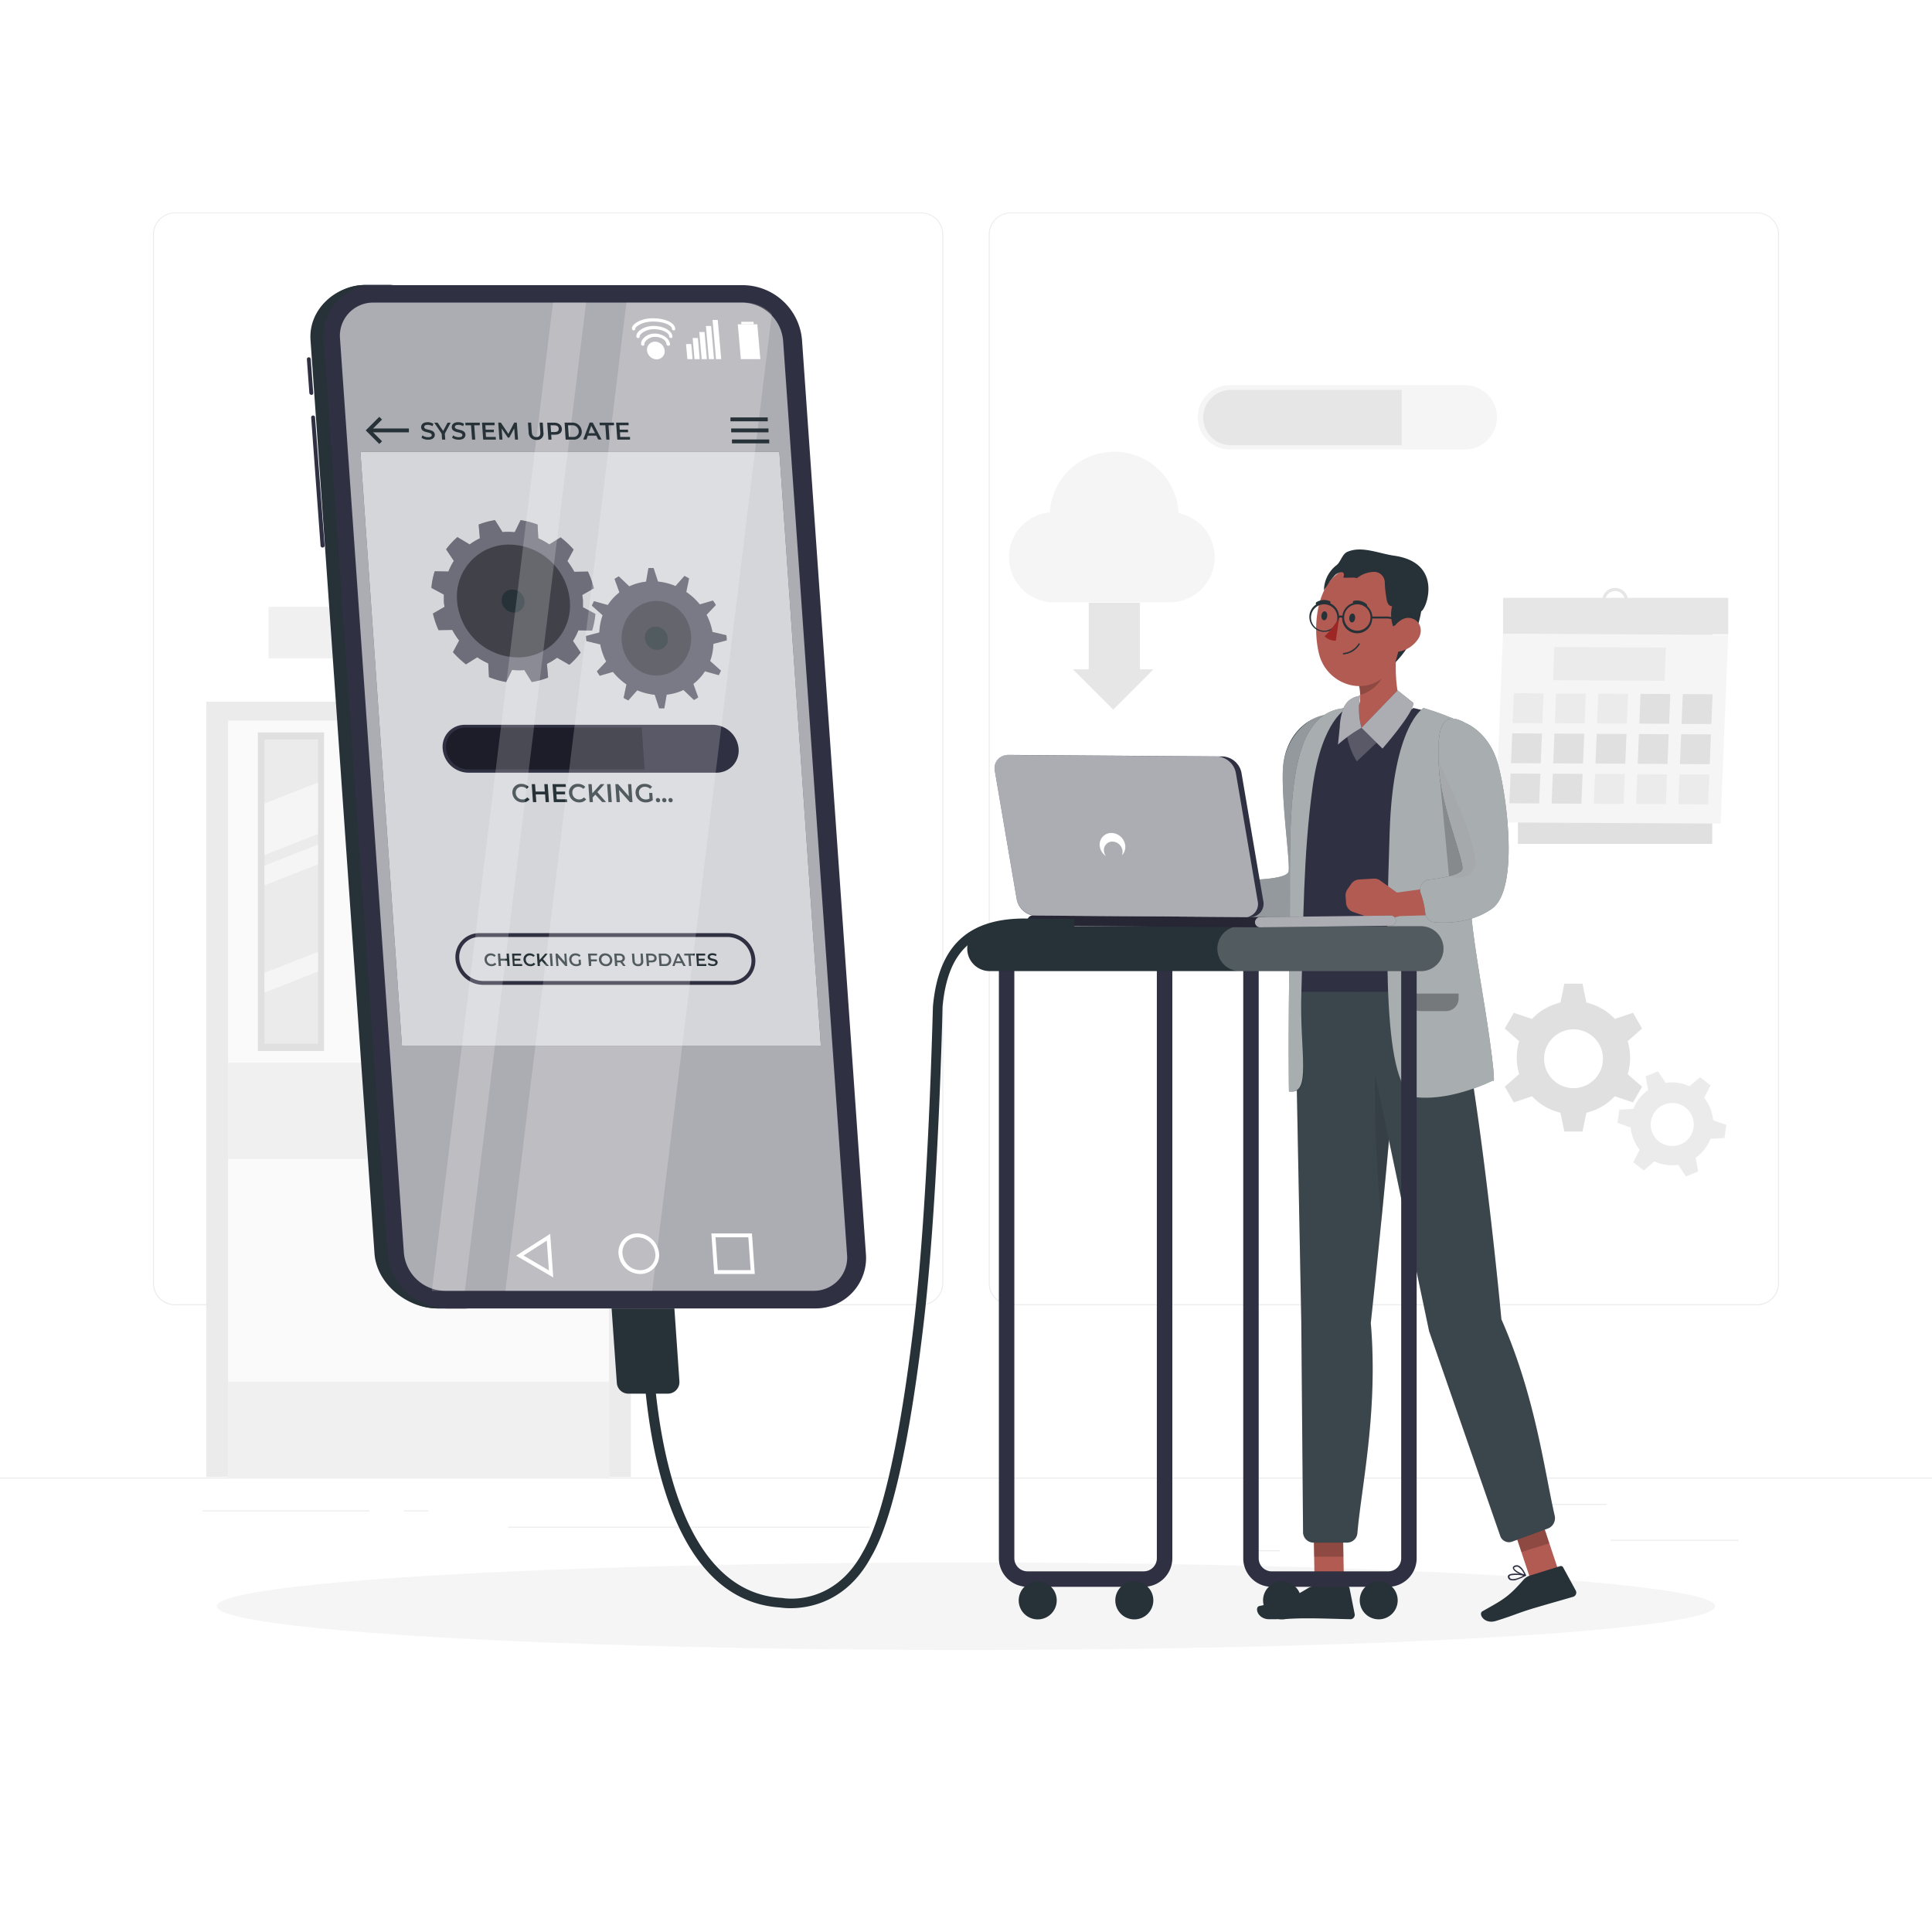 <svg class="animated" id="freepik_stories-operating-system-upgrade" xmlns="http://www.w3.org/2000/svg" viewBox="0 0 500 500" version="1.1" xmlns:xlink="http://www.w3.org/1999/xlink" xmlns:svgjs="http://svgjs.com/svgjs"><style>svg#freepik_stories-operating-system-upgrade:not(.animated) .animable {opacity: 0;}svg#freepik_stories-operating-system-upgrade.animated #freepik--background-complete--inject-160 {animation: 1.5s Infinite  linear floating;animation-delay: 0s;}svg#freepik_stories-operating-system-upgrade.animated #freepik--device-1--inject-160 {animation: 1.5s Infinite  linear heartbeat;animation-delay: 0s;}            @keyframes floating {                0% {                    opacity: 1;                    transform: translateY(0px);                }                50% {                    transform: translateY(-10px);                }                100% {                    opacity: 1;                    transform: translateY(0px);                }            }                    @keyframes heartbeat {                0% {                    transform: scale(1);                }                10% {                    transform: scale(1.1);                }                30% {                    transform: scale(1);                }                40% {                    transform: scale(1);                }                50% {                    transform: scale(1.1);                }                60% {                    transform: scale(1);                }                100% {                    transform: scale(1);                }            }        </style><g id="freepik--background-complete--inject-160" class="animable animator-active" style="transform-origin: 250px 228.23px;"><rect x="416.78" y="398.49" width="33.12" height="0.25" style="fill: rgb(235, 235, 235); transform-origin: 433.34px 398.615px;" id="el3935o4ck71z" class="animable"></rect><rect x="322.53" y="401.21" width="8.69" height="0.25" style="fill: rgb(235, 235, 235); transform-origin: 326.875px 401.335px;" id="el5qa2g0cj9zv" class="animable"></rect><rect x="396.59" y="389.21" width="19.19" height="0.25" style="fill: rgb(235, 235, 235); transform-origin: 406.185px 389.335px;" id="eliedn5z79bkl" class="animable"></rect><rect x="52.46" y="390.89" width="43.19" height="0.25" style="fill: rgb(235, 235, 235); transform-origin: 74.055px 391.015px;" id="elc5rqhxy9ljs" class="animable"></rect><rect x="104.56" y="390.89" width="6.33" height="0.25" style="fill: rgb(235, 235, 235); transform-origin: 107.725px 391.015px;" id="elndwp4prsk6d" class="animable"></rect><rect x="131.47" y="395.11" width="93.68" height="0.25" style="fill: rgb(235, 235, 235); transform-origin: 178.31px 395.235px;" id="elexgkjhmmw3a" class="animable"></rect><path d="M238.4,337.8H45.3a5.71,5.71,0,0,1-5.71-5.71V60.66A5.71,5.71,0,0,1,45.3,55H238.4a5.71,5.71,0,0,1,5.71,5.71V332.09A5.71,5.71,0,0,1,238.4,337.8ZM45.3,55.2a5.47,5.47,0,0,0-5.46,5.46V332.09a5.47,5.47,0,0,0,5.46,5.46H238.4a5.47,5.47,0,0,0,5.46-5.46V60.66a5.47,5.47,0,0,0-5.46-5.46Z" style="fill: rgb(235, 235, 235); transform-origin: 141.85px 196.4px;" id="elxpmy1ay8zbh" class="animable"></path><path d="M454.7,337.8H261.6a5.71,5.71,0,0,1-5.71-5.71V60.66A5.71,5.71,0,0,1,261.6,55H454.7a5.71,5.71,0,0,1,5.71,5.71V332.09A5.71,5.71,0,0,1,454.7,337.8ZM261.6,55.2a5.47,5.47,0,0,0-5.46,5.46V332.09a5.47,5.47,0,0,0,5.46,5.46H454.7a5.47,5.47,0,0,0,5.46-5.46V60.66a5.47,5.47,0,0,0-5.46-5.46Z" style="fill: rgb(235, 235, 235); transform-origin: 358.15px 196.4px;" id="el15f41zkyu2l" class="animable"></path><rect y="382.4" width="500" height="0.25" style="fill: rgb(235, 235, 235); transform-origin: 250px 382.525px;" id="eljb1yo15h8a" class="animable"></rect><rect x="53.38" y="181.59" width="109.89" height="200.66" style="fill: rgb(235, 235, 235); transform-origin: 108.325px 281.92px;" id="elnkhphtqbuvf" class="animable"></rect><rect x="69.49" y="157.06" width="77.67" height="13.31" style="fill: rgb(240, 240, 240); transform-origin: 108.325px 163.715px;" id="el1zcqbpjj7qjh" class="animable"></rect><rect x="59.03" y="186.46" width="98.59" height="195.79" style="fill: rgb(250, 250, 250); transform-origin: 108.325px 284.355px;" id="el2pz05ks96eo" class="animable"></rect><rect x="59.03" y="275.02" width="98.59" height="24.92" style="fill: rgb(240, 240, 240); transform-origin: 108.325px 287.48px;" id="elxi37rjr9to" class="animable"></rect><rect x="59.03" y="357.61" width="98.59" height="24.92" style="fill: rgb(240, 240, 240); transform-origin: 108.325px 370.07px;" id="el0qdojylvlsc" class="animable"></rect><path d="M151,296.8V277.17a1.88,1.88,0,0,0-1.88-1.89h0a1.89,1.89,0,0,0-1.89,1.89V296.8a1.9,1.9,0,0,0,1.89,1.9h0A1.9,1.9,0,0,0,151,296.8Z" style="fill: rgb(255, 255, 255); transform-origin: 149.115px 286.99px;" id="el8xw1hcjtrc5" class="animable"></path><rect x="66.73" y="189.55" width="17.15" height="82.44" style="fill: rgb(224, 224, 224); transform-origin: 75.305px 230.77px;" id="elazyo2xlthd7" class="animable"></rect><rect x="68.45" y="191.38" width="13.85" height="78.75" style="fill: rgb(235, 235, 235); transform-origin: 75.375px 230.755px;" id="el94q4qvfioj9" class="animable"></rect><polygon points="82.29 202.51 68.45 207.95 68.45 221.29 82.29 215.85 82.29 202.51" style="fill: rgb(245, 245, 245); transform-origin: 75.37px 211.9px;" id="elqahg8sqx5aq" class="animable"></polygon><polygon points="82.29 218.57 68.45 224.01 68.45 229.12 82.29 223.68 82.29 218.57" style="fill: rgb(245, 245, 245); transform-origin: 75.37px 223.845px;" id="ellxmr3qt6qip" class="animable"></polygon><polygon points="82.29 246.33 68.45 251.77 68.45 256.88 82.29 251.44 82.29 246.33" style="fill: rgb(245, 245, 245); transform-origin: 75.37px 251.605px;" id="el9kksragt2pf" class="animable"></polygon><path d="M387.42,108a8.31,8.31,0,0,1-8.31,8.31H318a8.32,8.32,0,0,1,0-16.63h61.11A8.32,8.32,0,0,1,387.42,108Z" style="fill: rgb(245, 245, 245); transform-origin: 348.694px 107.995px;" id="el4ko03ihorgb" class="animable"></path><path d="M362.75,100.9v14.32H318.54a7.16,7.16,0,0,1,0-14.32Z" style="fill: rgb(230, 230, 230); transform-origin: 337.065px 108.06px;" id="elc3javi64fbe" class="animable"></path><path d="M314.37,144.21a11.66,11.66,0,0,1-10.95,11.64c-.23,0-31.28,0-31.58,0a11.67,11.67,0,0,1-.15-23.25,16.69,16.69,0,0,1,33.33.19A11.65,11.65,0,0,1,314.37,144.21Z" style="fill: rgb(245, 245, 245); transform-origin: 287.743px 136.382px;" id="eltt9cxwaz09d" class="animable"></path><polygon points="298.52 173.22 288.1 183.65 277.66 173.22 281.77 173.22 281.77 155.99 295.02 155.99 295.02 173.22 298.52 173.22" style="fill: rgb(230, 230, 230); transform-origin: 288.09px 169.82px;" id="elzfost0imsfj" class="animable"></polygon><path d="M421.87,273.71a14.52,14.52,0,0,0-.63-4.25l3.73-3.28-2.35-4.07-4.71,1.59a14.59,14.59,0,0,0-7.36-4.25l-1-4.87h-4.7l-1,4.87a14.67,14.67,0,0,0-7.37,4.25l-4.7-1.59-2.35,4.07,3.73,3.28a14.65,14.65,0,0,0,0,8.5l-3.73,3.28,2.35,4.07,4.7-1.6a14.68,14.68,0,0,0,7.37,4.26l1,4.87h4.7l1-4.87a14.61,14.61,0,0,0,7.36-4.26l4.71,1.6,2.35-4.07L421.24,278A14.52,14.52,0,0,0,421.87,273.71Zm-14.64,7.9a7.61,7.61,0,1,1,7.61-7.61A7.61,7.61,0,0,1,407.23,281.61Z" style="fill: rgb(224, 224, 224); transform-origin: 407.2px 273.71px;" id="elwx6ek9ecfv" class="animable"></path><path d="M442.63,286.84a10.73,10.73,0,0,0-1.59-2.71l1.64-3.24-2.7-2.12-2.76,2.36a10.66,10.66,0,0,0-6.15-.88l-2-3-3.18,1.28.66,3.57a10.75,10.75,0,0,0-3.84,4.89l-3.62.2-.49,3.4,3.42,1.21a10.86,10.86,0,0,0,2.32,5.76l-1.64,3.24,2.7,2.12,2.76-2.36a10.77,10.77,0,0,0,6.15.89l2,3,3.19-1.27-.67-3.57a10.73,10.73,0,0,0,3.84-4.89l3.62-.21.49-3.39-3.42-1.21A10.83,10.83,0,0,0,442.63,286.84Zm-7.78,9.35a5.57,5.57,0,1,1,3.09-7.24A5.56,5.56,0,0,1,434.85,296.19Z" style="fill: rgb(235, 235, 235); transform-origin: 432.69px 290.85px;" id="el8ax4dfzk9k5" class="animable"></path><g id="elann9b2aov0c"><rect x="392.84" y="160.13" width="50.28" height="58.28" style="fill: rgb(224, 224, 224); transform-origin: 417.98px 189.27px; transform: rotate(-89.7deg);" class="animable"></rect></g><g id="eli4jcmbtluon"><rect x="388.99" y="154.72" width="58.28" height="9.41" style="fill: rgb(230, 230, 230); transform-origin: 418.13px 159.425px; transform: rotate(-179.7deg);" class="animable"></rect></g><polygon points="387 212.84 445.29 213.15 447.25 164.28 388.97 163.98 387 212.84" style="fill: rgb(245, 245, 245); transform-origin: 417.125px 188.565px;" id="eldkyv2muqez" class="animable"></polygon><polygon points="401.93 176.05 430.78 176.2 431.13 167.6 402.27 167.45 401.93 176.05" style="fill: rgb(235, 235, 235); transform-origin: 416.53px 171.825px;" id="elop1i77d1ayg" class="animable"></polygon><polygon points="435.19 187.34 442.9 187.38 443.21 179.67 435.5 179.63 435.19 187.34" style="fill: rgb(224, 224, 224); transform-origin: 439.2px 183.505px;" id="eljjefmw0s5y" class="animable"></polygon><polygon points="424.26 187.28 431.96 187.32 432.27 179.62 424.57 179.57 424.26 187.28" style="fill: rgb(224, 224, 224); transform-origin: 428.265px 183.445px;" id="el8db5no0ins9" class="animable"></polygon><polygon points="434.77 197.73 442.48 197.77 442.79 190.06 435.08 190.02 434.77 197.73" style="fill: rgb(224, 224, 224); transform-origin: 438.78px 193.895px;" id="el3ahjixo36u4" class="animable"></polygon><polygon points="434.36 208.12 442.06 208.16 442.37 200.46 434.67 200.42 434.36 208.12" style="fill: rgb(235, 235, 235); transform-origin: 438.365px 204.29px;" id="elktitxz0il2" class="animable"></polygon><polygon points="423.84 197.67 431.55 197.71 431.86 190.01 424.15 189.97 423.84 197.67" style="fill: rgb(224, 224, 224); transform-origin: 427.85px 193.84px;" id="elic5zduapyq8" class="animable"></polygon><polygon points="412.91 197.61 420.62 197.65 420.93 189.95 413.22 189.91 412.91 197.61" style="fill: rgb(224, 224, 224); transform-origin: 416.92px 193.78px;" id="eljrm0axg43ub" class="animable"></polygon><polygon points="401.98 197.56 409.69 197.6 409.99 189.89 402.29 189.85 401.98 197.56" style="fill: rgb(224, 224, 224); transform-origin: 405.985px 193.725px;" id="elpj245scxwt8" class="animable"></polygon><polygon points="391.05 197.5 398.75 197.54 399.06 189.84 391.36 189.79 391.05 197.5" style="fill: rgb(224, 224, 224); transform-origin: 395.055px 193.665px;" id="elxt8hfb6pp1" class="animable"></polygon><polygon points="423.42 208.06 431.13 208.1 431.44 200.4 423.73 200.36 423.42 208.06" style="fill: rgb(235, 235, 235); transform-origin: 427.43px 204.23px;" id="el0fdb4ds48zn6" class="animable"></polygon><polygon points="412.49 208.01 420.2 208.05 420.51 200.34 412.8 200.3 412.49 208.01" style="fill: rgb(235, 235, 235); transform-origin: 416.5px 204.175px;" id="eld0ov8hx00lf" class="animable"></polygon><polygon points="401.56 207.95 409.27 207.99 409.58 200.28 401.87 200.24 401.56 207.95" style="fill: rgb(224, 224, 224); transform-origin: 405.57px 204.115px;" id="elv07u3yp3pi" class="animable"></polygon><polygon points="413.33 187.22 421.03 187.26 421.34 179.56 413.64 179.52 413.33 187.22" style="fill: none; transform-origin: 417.335px 183.39px;" id="el0w4gntm6hd3" class="animable"></polygon><polygon points="413.33 187.22 421.03 187.26 421.34 179.56 413.64 179.52 413.33 187.22" style="fill: rgb(235, 235, 235); transform-origin: 417.335px 183.39px;" id="eldlreudu2r5" class="animable"></polygon><polygon points="402.4 187.16 410.1 187.21 410.41 179.5 402.71 179.46 402.4 187.16" style="fill: none; transform-origin: 406.405px 183.335px;" id="el3kn79pp5g6s" class="animable"></polygon><polygon points="402.4 187.16 410.1 187.21 410.41 179.5 402.71 179.46 402.4 187.16" style="fill: rgb(235, 235, 235); transform-origin: 406.405px 183.335px;" id="elugxxt7u6yht" class="animable"></polygon><polygon points="391.46 187.11 399.17 187.15 399.48 179.44 391.77 179.4 391.46 187.11" style="fill: none; transform-origin: 395.47px 183.275px;" id="elxalxoco5th" class="animable"></polygon><polygon points="391.46 187.11 399.17 187.15 399.48 179.44 391.77 179.4 391.46 187.11" style="fill: rgb(235, 235, 235); transform-origin: 395.47px 183.275px;" id="el909629wdo2o" class="animable"></polygon><polygon points="390.63 207.89 398.34 207.93 398.64 200.23 390.94 200.19 390.63 207.89" style="fill: rgb(224, 224, 224); transform-origin: 394.635px 204.06px;" id="elcm946pugal" class="animable"></polygon><path d="M418,152.16a3.37,3.37,0,1,0,3.36,3.36A3.36,3.36,0,0,0,418,152.16Zm0,5.92a2.56,2.56,0,1,1,2.55-2.56A2.56,2.56,0,0,1,418,158.08Z" style="fill: rgb(230, 230, 230); transform-origin: 417.99px 155.53px;" id="el4qor54wv7oj" class="animable"></path></g><g id="freepik--Shadow--inject-160" class="animable" style="transform-origin: 250px 415.69px;"><ellipse id="freepik--path--inject-160" cx="250" cy="415.69" rx="193.89" ry="11.32" style="fill: rgb(245, 245, 245); transform-origin: 250px 415.69px;" class="animable"></ellipse></g><g id="freepik--Character--inject-160" class="animable" style="transform-origin: 355.349px 280.948px;"><path d="M326.69,229.72l-10.62.54L312,226.79a2.7,2.7,0,0,0-1.67-.63l-3.77-.1a2.67,2.67,0,0,0-2.16,1l-1.07,1.36a2.64,2.64,0,0,0-.57,1.64v1.77a2.66,2.66,0,0,0,1.59,2.46l5.95,2.61a2.71,2.71,0,0,0,1.49.19l4.56-.72,12.63.69Z" style="fill: rgb(178, 91, 82); transform-origin: 315.87px 231.59px;" id="elfwdq9u4gu3t" class="animable"></path><path d="M322.92,236.25a2.56,2.56,0,0,0,2.14,2.49c3.26.56,9.57,1,15.11-2.23,7.9-4.61,6.17-31.12,4.54-38.09a77.28,77.28,0,0,1-2-13.37c-4.74.92-10.46,5.56-10.72,14.59s1.94,23.51,1.5,25.89c-.28,1.53-5.34,2-8.92,2.14a2.57,2.57,0,0,0-2.39,3.23A21.74,21.74,0,0,1,322.92,236.25Z" style="fill: rgb(38, 50, 56); transform-origin: 334.095px 212.091px;" id="elvr56wktzmy" class="animable"></path><g id="elvsv9krb2dbg"><path d="M322.92,236.25a2.56,2.56,0,0,0,2.14,2.49c3.26.56,9.57,1,15.11-2.23,7.9-4.61,6.17-31.12,4.54-38.09a77.28,77.28,0,0,1-2-13.37c-3.91.48-10.46,5.56-10.72,14.59s1.94,23.51,1.5,25.89c-.28,1.53-5.34,2-8.92,2.14a2.57,2.57,0,0,0-2.39,3.23A21.74,21.74,0,0,1,322.92,236.25Z" style="fill: rgb(255, 255, 255); opacity: 0.5; transform-origin: 334.095px 212.091px;" class="animable"></path></g><polygon points="347.84 411.35 340.25 411.35 339.93 393.8 347.52 393.8 347.84 411.35" style="fill: rgb(178, 91, 82); transform-origin: 343.885px 402.575px;" id="eln3r2xd75j4s" class="animable"></polygon><path d="M340.33,410.48h8.29a.62.62,0,0,1,.63.51l1.34,6.72a1.16,1.16,0,0,1-.92,1.34.74.74,0,0,1-.21,0c-3-.05-7.3-.23-11.06-.23-4.38,0-4.74.24-9.89.24-3.11,0-3.89-3.14-2.59-3.42,6-1.3,7.38-1.44,12.57-4.61A3.55,3.55,0,0,1,340.33,410.48Z" style="fill: rgb(38, 50, 56); transform-origin: 337.963px 414.77px;" id="ellt2zr1qz8t8" class="animable"></path><g id="el278lnwmogw8"><polygon points="339.93 393.81 340.1 402.86 347.68 402.86 347.52 393.81 339.93 393.81" style="opacity: 0.2; transform-origin: 343.805px 398.335px;" class="animable"></polygon></g><path d="M337,410.5a2.77,2.77,0,0,1-1.81-.47.93.93,0,0,1-.31-.86.55.55,0,0,1,.3-.46c.91-.52,3.88,1,4.22,1.19a.17.17,0,0,1,.08.23.15.15,0,0,1-.13.09A12.37,12.37,0,0,1,337,410.5Zm-1.29-1.56a.78.78,0,0,0-.33.07.21.21,0,0,0-.11.19.61.61,0,0,0,.2.57c.44.41,1.67.48,3.33.2A9.63,9.63,0,0,0,335.68,408.94Z" style="fill: rgb(47, 48, 66); transform-origin: 337.182px 409.557px;" id="elawmkhes7s7g" class="animable"></path><path d="M339.32,410.23h-.08c-.9-.41-2.63-2-2.48-2.87,0-.19.19-.44.68-.49a1.27,1.27,0,0,1,1,.3c.91.78,1.08,2.8,1.09,2.88a.15.15,0,0,1-.18.18Zm-1.77-3h-.11c-.32,0-.35.15-.36.2-.09.5,1.09,1.77,2,2.32a4.1,4.1,0,0,0-.91-2.31A.93.93,0,0,0,337.55,407.24Z" style="fill: rgb(47, 48, 66); transform-origin: 338.142px 408.546px;" id="el6wtce1g7lk7" class="animable"></path><polygon points="403.29 406.38 396.05 408.64 390.51 391.98 397.75 389.72 403.29 406.38" style="fill: rgb(178, 91, 82); transform-origin: 396.9px 399.18px;" id="ellc9pdvgmmii" class="animable"></polygon><path d="M395.86,407.78l7.91-2.47a.65.65,0,0,1,.76.31l3.27,6a1.14,1.14,0,0,1-.47,1.55l-.2.08c-2.86.84-7,2-10.62,3.08-4.19,1.3-4.46,1.64-9.37,3.17-3,.93-4.65-1.83-3.49-2.5,5.3-3,6.61-3.57,10.62-8.14A3.67,3.67,0,0,1,395.86,407.78Z" style="fill: rgb(38, 50, 56); transform-origin: 395.607px 412.486px;" id="el9djcrlmp31v" class="animable"></path><g id="el4pvahs60x06"><polygon points="390.51 391.99 393.73 401.67 400.97 399.4 397.75 389.73 390.51 391.99" style="opacity: 0.2; transform-origin: 395.74px 395.7px;" class="animable"></polygon></g><path d="M392.66,408.8a2.73,2.73,0,0,1-1.87.1,1,1,0,0,1-.55-.73.55.55,0,0,1,.15-.53c.71-.76,4-.2,4.38-.12a.18.18,0,0,1,.15.19.21.21,0,0,1-.1.14A13,13,0,0,1,392.66,408.8ZM391,407.71a.67.67,0,0,0-.3.16.19.19,0,0,0-.05.21.62.62,0,0,0,.36.49c.55.26,1.74,0,3.24-.8A9.34,9.34,0,0,0,391,407.71Z" style="fill: rgb(47, 48, 66); transform-origin: 392.572px 408.133px;" id="el6b3t89kwl5f" class="animable"></path><path d="M394.82,407.85l-.07,0c-1-.12-3.11-1.14-3.22-2-.06-.19,0-.48.49-.67a1.25,1.25,0,0,1,1,0c1.1.48,1.86,2.35,1.9,2.43a.2.2,0,0,1,0,.17A.24.24,0,0,1,394.82,407.85Zm-2.58-2.33-.11,0c-.3.1-.28.25-.28.3.07.5,1.57,1.37,2.6,1.62a4.08,4.08,0,0,0-1.55-1.93A.94.94,0,0,0,392.24,405.52Z" style="fill: rgb(47, 48, 66); transform-origin: 393.225px 406.463px;" id="el6kshjvwzkzu" class="animable"></path><path d="M335.06,253.14l1.71,89,.46,54.27a2.72,2.72,0,0,0,2.54,2.81h9a2.67,2.67,0,0,0,2.53-2.59c1.08-12.18,5.39-31.49,3.46-54.24,0,0,6.48-59.72,6.87-77.95l-1.46-16.22Z" style="fill: rgb(38, 50, 56); transform-origin: 348.345px 323.72px;" id="eluum7znyz28" class="animable"></path><g id="els2cvphg32hq"><path d="M335.06,253.14l1.71,89,.46,54.27a2.72,2.72,0,0,0,2.54,2.81h9a2.67,2.67,0,0,0,2.53-2.59c1.08-12.18,5.39-31.49,3.46-54.24,0,0,6.48-59.72,6.87-77.95l-1.46-16.22Z" style="fill: rgb(255, 255, 255); opacity: 0.1; transform-origin: 348.345px 323.72px;" class="animable"></path></g><g id="elc18l4u63urb"><path d="M356,270.31a346.54,346.54,0,0,0,1.54,45.95s2.18-24.49,3.39-34.3Z" style="opacity: 0.1; transform-origin: 358.371px 293.285px;" class="animable"></path></g><path d="M350.76,253.77l19.09,90.74,18.37,52.87a2.39,2.39,0,0,0,3.13,1.59l9.41-3.46a2.88,2.88,0,0,0,1.57-3.35c-2.66-11.6-5-30.85-13.77-50.73,0,0-5.26-57.56-12.34-88.34Z" style="fill: rgb(38, 50, 56); transform-origin: 376.593px 326.104px;" id="elaz6z1cyngwr" class="animable"></path><g id="el0rn4tvx4ntci"><path d="M350.76,253.77l19.09,90.74,18.37,52.87a2.39,2.39,0,0,0,3.13,1.59l9.41-3.46a2.88,2.88,0,0,0,1.57-3.35c-2.66-11.6-5-30.85-13.77-50.73,0,0-5.26-57.56-12.34-88.34Z" style="fill: rgb(255, 255, 255); opacity: 0.1; transform-origin: 376.593px 326.104px;" class="animable"></path></g><path d="M362.36,181.61c-1.55-4.79-1.22-11.65-.71-16l-10.37,10.26a12.46,12.46,0,0,1,.65,5.7,2.07,2.07,0,0,1-1.79,1.75l-4.42,1.38-.52,3.42,2.67.69,3.58,3.66,8.64-3.66,9.25-4.31a16.85,16.85,0,0,0-4.31-.8A3.74,3.74,0,0,1,362.36,181.61Z" style="fill: rgb(178, 91, 82); transform-origin: 357.27px 179.04px;" id="elk9qg8tx1fmi" class="animable"></path><g id="el5onchkyrxvw"><path d="M357.43,170.63l-6,5.86a14.19,14.19,0,0,1,.58,3.33c2.43-.56,5.42-2.85,6.19-5.62C358.72,172.5,358.08,170.78,357.43,170.63Z" style="opacity: 0.2; isolation: isolate; transform-origin: 354.91px 175.225px;" class="animable"></path></g><path d="M363.22,157.9c-.44,7.88-.31,12.51-4.28,16.57-5.95,6.11-15.7,2.52-17.6-5.32-1.73-7.11-.69-18.77,7-21.93a10.75,10.75,0,0,1,14.87,10.68Z" style="fill: rgb(178, 91, 82); transform-origin: 351.929px 161.971px;" id="el4pp1da2vbny" class="animable"></path><path d="M350.7,160c-.06.64-.44,1.13-.86,1.09s-.71-.59-.65-1.23.45-1.12.87-1.08S350.76,159.34,350.7,160Z" style="fill: rgb(38, 50, 56); transform-origin: 349.945px 159.935px;" id="elhr5prpxqza4" class="animable"></path><path d="M343.49,159.44c-.07.64-.45,1.13-.87,1.08s-.7-.58-.64-1.22.44-1.13.86-1.09S343.55,158.8,343.49,159.44Z" style="fill: rgb(38, 50, 56); transform-origin: 342.735px 159.366px;" id="el2fh2boo089g" class="animable"></path><path d="M353.52,157a.71.71,0,0,0,.18-.08.4.4,0,0,0,0-.54,3.79,3.79,0,0,0-3.32-.89.38.38,0,0,0-.26.47.37.37,0,0,0,.47.26h0a2.94,2.94,0,0,1,2.61.74A.39.39,0,0,0,353.52,157Z" style="fill: rgb(38, 50, 56); transform-origin: 351.955px 156.213px;" id="elbvor0c8ueum" class="animable"></path><path d="M340.75,156.48a.36.36,0,0,0,.36,0,3,3,0,0,1,2.7-.22.37.37,0,0,0,.5-.17.38.38,0,0,0-.16-.51,3.74,3.74,0,0,0-3.44.25.35.35,0,0,0-.14.49h0A.35.35,0,0,0,340.75,156.48Z" style="fill: rgb(38, 50, 56); transform-origin: 342.436px 155.902px;" id="elthd04yr3lwp" class="animable"></path><path d="M363.11,161.35a6.11,6.11,0,0,0-4.33-1.79h-3.62a3.89,3.89,0,0,0-7.75-.18,1.16,1.16,0,0,0-.86,0,3.85,3.85,0,1,0,0,.57.63.63,0,0,1,.8,0,3.89,3.89,0,0,0,7.78.11h3.62a5.58,5.58,0,0,1,4,1.65l1.17,1.17.35-.36Zm-20.42,1.87a3.41,3.41,0,1,1,3.41-3.41A3.41,3.41,0,0,1,342.69,163.22Zm8.58,0a3.41,3.41,0,1,1,3.41-3.41A3.41,3.41,0,0,1,351.27,163.22Z" style="fill: rgb(38, 50, 56); transform-origin: 351.565px 159.855px;" id="elgzqwltn8cq" class="animable"></path><path d="M360.54,156a9.06,9.06,0,0,0,0,6.1,2.78,2.78,0,0,1,1.17-.3,1.45,1.45,0,0,1,1.32.54,2.12,2.12,0,0,1,.06,1.68q-.92,3.75-2,7.44A24.11,24.11,0,0,0,368,156.57C365.63,156.36,362.88,156.23,360.54,156Z" style="fill: rgb(38, 50, 56); transform-origin: 364.006px 163.73px;" id="elt98t1w1pppg" class="animable"></path><path d="M367.1,165.23a7.58,7.58,0,0,1-4.66,3.33c-2.57.56-3.72-1.76-2.89-4.11.75-2.11,3-5,5.5-4.49S368.37,163.14,367.1,165.23Z" style="fill: rgb(178, 91, 82); transform-origin: 363.487px 164.273px;" id="elmsfs2e4k3zd" class="animable"></path><path d="M346.58,159.83a21.89,21.89,0,0,1-3.77,4.83,3.73,3.73,0,0,0,2.91,1.13Z" style="fill: rgb(157, 39, 36); transform-origin: 344.695px 162.814px;" id="el7dbuaktlzaq" class="animable"></path><path d="M370.08,184.11s-.31-.11-.94-.27l-1.34-.14-2-.47,0,0c-.66.47-10.24,7.06-13.34,8.38l-.95.17a16.81,16.81,0,0,1-2.76-8.57l-1.1.08a2.68,2.68,0,0,1-1.26.66l-.93.14-2.85,2.12s-6,13.14-7.49,45.79l-.48,24.69H381Z" style="fill: rgb(47, 48, 66); transform-origin: 357.82px 219.95px;" id="elnvuvq7zn01j" class="animable"></path><g id="elnvxi851zd3a"><g style="opacity: 0.4; isolation: isolate; transform-origin: 350.085px 189.295px;" class="animable"><path d="M350.06,189.24a.27.27,0,0,0,.05.11l-.05-.1Z" id="elef4z4agml" class="animable" style="transform-origin: 350.085px 189.295px;"></path></g></g><path d="M350.06,189.24a.27.27,0,0,0,.05.11l-.05-.1Z" style="fill: rgb(47, 48, 66); transform-origin: 350.085px 189.295px;" id="elcq8qjk9x8v8" class="animable"></path><path d="M348.69,183.23s-6.57,2.78-9,20.53-3.38,51.05-2.63,66.6c.3,6.4,1.34,12.76-3.48,12.11,0,0-.25-12.11.19-39.93S331.38,183.75,348.69,183.23Z" style="fill: rgb(38, 50, 56); transform-origin: 341.1px 232.873px;" id="elok4996x81sg" class="animable"></path><g id="el4wlji8meyhc"><g style="opacity: 0.6; transform-origin: 341.1px 232.87px;" class="animable"><path d="M348.69,183.23s-6.57,2.78-9,20.53-2.35,34.74-2.9,53.35c-.46,15.57,2.78,26.14-3.21,25.36,0,0-.25-12.11.19-39.93S331.38,183.75,348.69,183.23Z" style="fill: rgb(255, 255, 255); transform-origin: 341.1px 232.87px;" id="ela5ynovwapll" class="animable"></path></g></g><path d="M368.41,183.23s-7.89,4.39-8.77,32.14-2.19,67.75,7.16,68.63,19.57-4.38,19.57-4.38.95,2.52-.8-10.24c-1.46-10.65-3.93-23.17-4.89-33.27-1.11-11.68,5.26-43.82,1.17-47S368.41,183.23,368.41,183.23Z" style="fill: rgb(38, 50, 56); transform-origin: 372.827px 233.665px;" id="elpe2aaasy1sf" class="animable"></path><g id="el7542sgsswef"><path d="M368.41,183.23s-7.89,4.39-8.77,32.14-2.19,67.75,7.16,68.63,19.57-4.38,19.57-4.38.95,2.52-.8-10.24c-1.46-10.65-3.93-23.17-4.89-33.27-1.11-11.68,5.26-43.82,1.17-47S368.41,183.23,368.41,183.23Z" style="fill: rgb(255, 255, 255); opacity: 0.6; transform-origin: 372.827px 233.665px;" class="animable"></path></g><g id="elmtnj9gk797n"><g style="opacity: 0.3; transform-origin: 370.915px 259.405px;" class="animable"><g id="el4tize0q13w"><path d="M364.34,257.14h13.15a0,0,0,0,1,0,0v1.26a3.27,3.27,0,0,1-3.27,3.27h-6.6a3.27,3.27,0,0,1-3.27-3.27v-1.25A0,0,0,0,1,364.34,257.14Z" class="animable" style="transform-origin: 370.915px 259.405px; transform: rotate(-8.18deg);"></path></g></g></g><path d="M372.08,229.55,361.54,231l-4.34-3.12a2.66,2.66,0,0,0-1.71-.49l-3.76.22a2.67,2.67,0,0,0-2.07,1.19l-1,1.45a2.77,2.77,0,0,0-.43,1.68l.14,1.77a2.67,2.67,0,0,0,1.8,2.31l6.15,2.1a2.61,2.61,0,0,0,1.49.07l4.49-1.1,12.64-.38Z" style="fill: rgb(178, 91, 82); transform-origin: 361.582px 232.821px;" id="elc5mjghotrq" class="animable"></path><path d="M368.87,236.38a2.58,2.58,0,0,0,2.35,2.3c3.3.28,9.62.2,14.87-3.49,7.47-5.27,3.52-31.54,1.31-38.34-2.47-7.62-8.15-9.74-8.15-9.74-7.06-4-7.33,3.2-6.82,12.22s6.29,23.07,6.05,25.48c-.15,1.54-5.15,2.44-8.71,2.88a2.57,2.57,0,0,0-2.11,3.42A21.39,21.39,0,0,1,368.87,236.38Z" style="fill: rgb(38, 50, 56); transform-origin: 378.974px 212.378px;" id="eljk5h2tl9zo" class="animable"></path><g id="elux06465s5r"><path d="M372.43,199.33,375,226.77s7.83,2.43,6.69-5.26-9.35-24.46-9.35-24.46Z" style="opacity: 0.2; isolation: isolate; transform-origin: 377.072px 212.092px;" class="animable"></path></g><g id="el2rmao33q7kz"><path d="M368.87,236.38a2.58,2.58,0,0,0,2.35,2.3c3.3.28,9.62.2,14.87-3.49,7.47-5.27,3.52-31.54,1.31-38.34-2.47-7.62-8.15-9.74-8.15-9.74-7.06-4-7.33,3.2-6.82,12.22s6.29,23.07,6.05,25.48c-.15,1.54-5.15,2.44-8.71,2.88a2.57,2.57,0,0,0-2.11,3.42A21.39,21.39,0,0,1,368.87,236.38Z" style="fill: rgb(255, 255, 255); opacity: 0.6; transform-origin: 378.974px 212.378px;" class="animable"></path></g><path d="M348.48,169.23a5.35,5.35,0,0,0,3.41-2.47.18.18,0,0,0-.07-.25.19.19,0,0,0-.25.08,5.14,5.14,0,0,1-3.85,2.4.17.17,0,0,0-.17.19.18.18,0,0,0,.19.18h0A6,6,0,0,0,348.48,169.23Z" style="fill: rgb(38, 50, 56); transform-origin: 349.732px 167.926px;" id="eld8t4hdme8ec" class="animable"></path><path d="M365.74,183.25l-14.6,13.8-.56-1a18.83,18.83,0,0,1-1.89-12.77,16.82,16.82,0,0,0,1.37,6l1.73-4.19a16,16,0,0,0,.57,3.32l1-1,2.86,2.18C360.19,187.08,365.27,183.58,365.74,183.25Z" style="fill: rgb(47, 48, 66); transform-origin: 357.022px 190.15px;" id="eljdh4vgfn56" class="animable"></path><g id="elvu9nrw5bybh"><path d="M365.74,183.25l-14.6,13.8-.56-1a18.83,18.83,0,0,1-1.89-12.77,16.82,16.82,0,0,0,1.37,6l1.73-4.19a16,16,0,0,0,.57,3.32l1-1,2.86,2.18C360.19,187.08,365.27,183.58,365.74,183.25Z" style="fill: rgb(255, 255, 255); opacity: 0.2; isolation: isolate; transform-origin: 357.022px 190.15px;" class="animable"></path></g><path d="M352.36,188.36a34,34,0,0,0-6.09,4.33c.16-1.55.31-3.11.47-4.66a14.71,14.71,0,0,1,1-4.84,4.94,4.94,0,0,1,3.72-3c.14,0,.41-.29.55-.29A19.09,19.09,0,0,0,352.36,188.36Z" style="fill: rgb(47, 48, 66); transform-origin: 349.315px 186.295px;" id="el9o2aet9mtt8" class="animable"></path><g id="elfgpi45j8vvh"><path d="M352.36,188.36a34,34,0,0,0-6.09,4.33c.16-1.55.31-3.11.47-4.66a14.71,14.71,0,0,1,1-4.84,4.94,4.94,0,0,1,3.72-3c.14,0,.41-.29.55-.29A19.09,19.09,0,0,0,352.36,188.36Z" style="fill: rgb(255, 255, 255); opacity: 0.6; transform-origin: 349.315px 186.295px;" class="animable"></path></g><path d="M352.36,188.36l5.43,5.37s8.12-9.25,8-11.82l-4.09-3.24Z" style="fill: rgb(47, 48, 66); transform-origin: 359.076px 186.2px;" id="elyx6405laeko" class="animable"></path><g id="elg4c12kj07b5"><path d="M352.36,188.36l5.43,5.37s8.12-9.25,8-11.82l-4.09-3.24Z" style="fill: rgb(255, 255, 255); opacity: 0.6; transform-origin: 359.076px 186.2px;" class="animable"></path></g><path d="M360.75,156.84a1.3,1.3,0,0,1-1.31-.29,2.9,2.9,0,0,1-.58-1.45,29,29,0,0,1-.48-4.38,2.75,2.75,0,0,0-2.76-2.72,7.34,7.34,0,0,0-4.48,1.65c-.49-.35-2.94,0-3.5-.19,0,0,.66-1.52-.68-1.38-1.44.44-1.5.82-2.61,2.12-.28.34-1.06,1.75-1.37,2.05a1.17,1.17,0,0,0-.35.68,8.37,8.37,0,0,1,3.12-6.55c1.26-.87,1.53-2.94,2.94-3.56,3.72-1.63,8.15.44,12.16,1,13.21,1.91,8,14.64,6.85,14.38C365.41,158.64,360.75,156.84,360.75,156.84Z" style="fill: rgb(38, 50, 56); transform-origin: 356.154px 150.238px;" id="elwiduo4xz1xc" class="animable"></path></g><g id="freepik--Table--inject-160" class="animable" style="transform-origin: 311.945px 329.405px;"><path d="M296,410.66h-30.1a7.4,7.4,0,0,1-7.39-7.39V241.61H303.4V403.27A7.4,7.4,0,0,1,296,410.66Zm-33.49-165V403.27a3.39,3.39,0,0,0,3.39,3.39H296a3.39,3.39,0,0,0,3.39-3.39V245.61Z" style="fill: rgb(47, 48, 66); transform-origin: 280.955px 326.135px;" id="el8pyl9cba7jp" class="animable"></path><path d="M273.48,414.18a4.92,4.92,0,1,1-4.92-4.92A4.91,4.91,0,0,1,273.48,414.18Z" style="fill: rgb(38, 50, 56); transform-origin: 268.56px 414.18px;" id="ela6wlmo9loib" class="animable"></path><path d="M298.48,414.18a4.92,4.92,0,1,1-4.91-4.92A4.91,4.91,0,0,1,298.48,414.18Z" style="fill: rgb(38, 50, 56); transform-origin: 293.56px 414.18px;" id="elwajygcp8m5" class="animable"></path><path d="M359.24,410.67h-30.1a7.4,7.4,0,0,1-7.39-7.39V241.61h44.88V403.28A7.39,7.39,0,0,1,359.24,410.67ZM325.75,245.61V403.28a3.39,3.39,0,0,0,3.39,3.39h30.1a3.39,3.39,0,0,0,3.39-3.39V245.61Z" style="fill: rgb(47, 48, 66); transform-origin: 344.19px 326.14px;" id="el8ns2g73r6fp" class="animable"></path><path d="M336.72,414.18a4.92,4.92,0,1,1-4.91-4.92A4.91,4.91,0,0,1,336.72,414.18Z" style="fill: rgb(38, 50, 56); transform-origin: 331.8px 414.18px;" id="elycolqa57tjj" class="animable"></path><path d="M361.72,414.18a4.91,4.91,0,1,1-4.91-4.92A4.91,4.91,0,0,1,361.72,414.18Z" style="fill: rgb(38, 50, 56); transform-origin: 356.81px 414.17px;" id="elamupq976emq" class="animable"></path><path d="M373.57,245.51a5.8,5.8,0,0,1-5.8,5.81H256.12a5.81,5.81,0,0,1-5.8-5.81,5.8,5.8,0,0,1,5.8-5.8H367.77A5.8,5.8,0,0,1,373.57,245.51Z" style="fill: rgb(38, 50, 56); transform-origin: 311.945px 245.515px;" id="eldjxwek8iw84" class="animable"></path><g id="el3s9g2byn5gb"><path d="M373.57,245.51a5.8,5.8,0,0,1-5.8,5.81H320.86a5.81,5.81,0,0,1-5.81-5.81,5.8,5.8,0,0,1,5.81-5.8h46.91A5.8,5.8,0,0,1,373.57,245.51Z" style="fill: rgb(255, 255, 255); opacity: 0.2; transform-origin: 344.31px 245.515px;" class="animable"></path></g></g><g id="freepik--device-2--inject-160" class="animable" style="transform-origin: 309.319px 217.685px;"><path d="M327.34,240l-60.12-.41a1.33,1.33,0,0,1-1.31-1.33h0a1.33,1.33,0,0,1,1.33-1.32l60.11.42a1.31,1.31,0,0,1,1.31,1.33h0A1.31,1.31,0,0,1,327.34,240Z" style="fill: rgb(47, 48, 66); transform-origin: 297.285px 238.47px;" id="elbpzguz61xqq" class="animable"></path><g id="elr2fno08tew"><path d="M327.34,240l-60.12-.41a1.33,1.33,0,0,1-1.31-1.33h0a1.33,1.33,0,0,1,1.33-1.32l60.11.42a1.31,1.31,0,0,1,1.31,1.33h0A1.31,1.31,0,0,1,327.34,240Z" style="opacity: 0.2; transform-origin: 297.285px 238.47px;" class="animable"></path></g><path d="M323.52,237.33h-.8L268.05,237h-.16a4.19,4.19,0,0,1-.94-.15,5.29,5.29,0,0,1-3.82-4.09l-5.66-33.21a3.41,3.41,0,0,1,2.9-4.13,2.88,2.88,0,0,1,.59-.05l54.56.39h.84a5.24,5.24,0,0,1,4.93,4.23l5.65,33.21A3.43,3.43,0,0,1,323.52,237.33Z" style="fill: rgb(47, 48, 66); transform-origin: 292.2px 216.35px;" id="elgkjzkyhhjlq" class="animable"></path><g id="elihvkruvo1oa"><g style="opacity: 0.6; transform-origin: 291.481px 216.36px;" class="animable"><path d="M325.49,233.2,319.83,200a5.25,5.25,0,0,0-3.82-4.07,4.24,4.24,0,0,0-1.1-.16l-54.54-.38a3.41,3.41,0,0,0-2.9,4.13l5.66,33.21A5.29,5.29,0,0,0,267,236.8a4.19,4.19,0,0,0,.94.15h.16l54.67.38A3.43,3.43,0,0,0,325.49,233.2Z" style="fill: rgb(255, 255, 255); transform-origin: 291.481px 216.36px;" id="elwwxmh2200ur" class="animable"></path></g></g><path d="M287.87,217.8a2.71,2.71,0,0,1,2.64,2.43,2.19,2.19,0,0,1-.18,1.12,2.49,2.49,0,0,0,.59-.81,3.13,3.13,0,0,0,.3-1.65,3.69,3.69,0,0,0-3.61-3.32,3,3,0,0,0-3,3.32,3.68,3.68,0,0,0,.59,1.65,3.81,3.81,0,0,0,1,1l-.06-.09a2.5,2.5,0,0,1-.44-1.21A2.19,2.19,0,0,1,287.87,217.8Z" style="fill: rgb(255, 255, 255); transform-origin: 287.913px 218.555px;" id="elzx89o2cotd" class="animable"></path><path d="M324.79,238.5c0,.06,0,.12,0,.18a1.33,1.33,0,0,0,1.34,1.31l33.82-.42a1.32,1.32,0,0,0,1.3-1.16s0-.11,0-.17a1.33,1.33,0,0,0-.89-1.23h0a1.19,1.19,0,0,0-.42-.06l-33.83.4a1.29,1.29,0,0,0-1.14.71A1.14,1.14,0,0,0,324.79,238.5Z" style="fill: rgb(47, 48, 66); transform-origin: 343.02px 238.47px;" id="elbbi7ilntf7g" class="animable"></path><g id="el8jjegc3d4jy"><path d="M324.79,238.5c0,.06,0,.12,0,.18a1.33,1.33,0,0,0,1.34,1.31l33.82-.42a1.32,1.32,0,0,0,1.3-1.16s0-.11,0-.17a1.33,1.33,0,0,0-.89-1.23h0a1.19,1.19,0,0,0-.42-.06l-33.83.4a1.29,1.29,0,0,0-1.14.71A1.14,1.14,0,0,0,324.79,238.5Z" style="fill: rgb(255, 255, 255); opacity: 0.6; transform-origin: 343.02px 238.47px;" class="animable"></path></g></g><g id="freepik--Cable--inject-160" class="animable" style="transform-origin: 218.16px 326.955px;"><path d="M204.59,416.2a17.49,17.49,0,0,1-2.67-.18c-37.5-2.41-35.83-73.42-35.74-76.44l2.5.08c0,.71-1.71,71.69,33.46,73.87l.17,0c.53.1,13.22,2.39,20.9-11.7l.24-.43c6.31-11,10.56-37.78,13-58.33,3.86-32.34,4.94-82.21,5-82.71,1.43-15.39,8.88-22.56,23.47-22.65l13.12.09,0,2.5-13.11-.09c-13.37.08-19.65,6.15-21,20.29,0,.41-1.1,50.41-5,82.87-3.61,30.23-8.09,50.18-13.33,59.28l-.21.37C219.08,414.66,209.33,416.2,204.59,416.2Z" style="fill: rgb(38, 50, 56); transform-origin: 222.093px 326.955px;" id="el9a4hu2dbytc" class="animable"></path><path d="M175.83,357.45a3,3,0,0,1-3,3.23h-10.2a3,3,0,0,1-3-2.81l-1.35-19.25h16.25Z" style="fill: rgb(38, 50, 56); transform-origin: 167.059px 349.65px;" id="elkl8296fgiw" class="animable"></path></g><g id="freepik--device-1--inject-160" class="animable" style="transform-origin: 151.779px 206.185px;"><path d="M94.66,73.75h7.79A13.06,13.06,0,0,0,89.25,88l16.53,236.47A15.47,15.47,0,0,0,121,338.62h-7.79A15.47,15.47,0,0,1,98,324.42L81.46,88A13.06,13.06,0,0,1,94.66,73.75Z" style="fill: rgb(47, 48, 66); transform-origin: 101.203px 206.184px;" id="elbrfu1y9ektw" class="animable"></path><path d="M94.66,73.75h7.79A13.06,13.06,0,0,0,89.25,88l16.53,236.47A15.47,15.47,0,0,0,121,338.62h-7.79c-7.84,0-15.74-6.36-16.29-14.2L80.36,88C79.81,80.11,86.82,73.75,94.66,73.75Z" style="fill: rgb(38, 50, 56); transform-origin: 100.665px 206.184px;" id="elmy4l91o4q3" class="animable"></path><path d="M115.5,338.62h95.39a13.06,13.06,0,0,0,13.2-14.2L207.56,88a15.47,15.47,0,0,0-15.2-14.2H97A13.06,13.06,0,0,0,83.78,88l16.53,236.47A15.47,15.47,0,0,0,115.5,338.62Z" style="fill: rgb(47, 48, 66); transform-origin: 153.935px 206.21px;" id="elhiuc12w8xdi" class="animable"></path><g id="elokoyo4h6k5f"><g style="opacity: 0.6; transform-origin: 153.604px 206.185px;" class="animable"><path d="M192.11,78.31a10.77,10.77,0,0,1,10.56,9.88l16.54,236.47a8.61,8.61,0,0,1-8.74,9.4H115.09a10.77,10.77,0,0,1-10.57-9.88L88,87.71a8.59,8.59,0,0,1,8.74-9.4Z" style="fill: rgb(255, 255, 255); transform-origin: 153.604px 206.185px;" id="el3lukypfvzfe" class="animable"></path></g></g><polygon points="212.43 270.61 104.03 270.61 93.28 116.94 201.69 116.94 212.43 270.61" style="fill: rgb(47, 48, 66); transform-origin: 152.855px 193.775px;" id="elhse28fl2ysf" class="animable"></polygon><g id="el04fby746f73a"><polygon points="212.43 270.61 104.03 270.61 93.28 116.94 201.69 116.94 212.43 270.61" style="fill: rgb(255, 255, 255); opacity: 0.8; transform-origin: 152.855px 193.775px;" class="animable"></polygon></g><path d="M125.4,248.39a1.5,1.5,0,0,1,1.6-1.65,1.73,1.73,0,0,1,1.3.54l-.36.36a1.19,1.19,0,0,0-.88-.37,1,1,0,0,0-1.06,1.12,1.19,1.19,0,0,0,1.22,1.13,1,1,0,0,0,.83-.38l.41.37a1.53,1.53,0,0,1-1.24.53A1.76,1.76,0,0,1,125.4,248.39Z" style="fill: rgb(38, 50, 56); transform-origin: 126.926px 248.389px;" id="el696s88w1am" class="animable"></path><path d="M131.69,246.79l.22,3.21h-.59l-.1-1.38h-1.66l.1,1.38h-.6l-.22-3.21h.6l.09,1.32h1.66l-.1-1.32Z" style="fill: rgb(38, 50, 56); transform-origin: 130.375px 248.395px;" id="elaj5wiiyyg25" class="animable"></path><path d="M135.14,249.5l0,.5h-2.4l-.22-3.21h2.34l0,.5h-1.74l0,.83h1.55l0,.49h-1.55l.06.89Z" style="fill: rgb(38, 50, 56); transform-origin: 133.83px 248.395px;" id="el5bec83javvd" class="animable"></path><path d="M135.48,248.39a1.51,1.51,0,0,1,1.6-1.65,1.73,1.73,0,0,1,1.31.54l-.36.36a1.21,1.21,0,0,0-.88-.37,1,1,0,0,0-1.07,1.12,1.2,1.2,0,0,0,1.23,1.13,1,1,0,0,0,.82-.38l.41.37a1.51,1.51,0,0,1-1.23.53A1.78,1.78,0,0,1,135.48,248.39Z" style="fill: rgb(38, 50, 56); transform-origin: 137.007px 248.389px;" id="el753eobzbws8" class="animable"></path><path d="M140.16,248.65l-.47.53.06.82h-.6l-.22-3.21h.59l.12,1.64,1.46-1.64h.67l-1.24,1.43,1.55,1.78h-.7Z" style="fill: rgb(38, 50, 56); transform-origin: 140.505px 248.395px;" id="el73dl4dp6elr" class="animable"></path><path d="M142.26,246.79h.6l.22,3.21h-.59Z" style="fill: rgb(38, 50, 56); transform-origin: 142.67px 248.395px;" id="eld41z37et7ei" class="animable"></path><path d="M146.57,246.79l.22,3.21h-.49l-1.92-2.17.16,2.17H144l-.23-3.21h.49l1.92,2.17-.15-2.17Z" style="fill: rgb(38, 50, 56); transform-origin: 145.28px 248.395px;" id="el6ubgiwwp8y" class="animable"></path><path d="M149.73,248.36h.56l.09,1.27a1.87,1.87,0,0,1-1.23.41,1.78,1.78,0,0,1-1.84-1.65,1.52,1.52,0,0,1,1.62-1.65,1.73,1.73,0,0,1,1.32.53l-.35.36a1.25,1.25,0,0,0-.9-.36,1,1,0,0,0-1.09,1.12,1.21,1.21,0,0,0,1.24,1.13,1.33,1.33,0,0,0,.65-.16Z" style="fill: rgb(38, 50, 56); transform-origin: 148.842px 248.389px;" id="elq6xyamtie9" class="animable"></path><path d="M152.85,247.29l.07,1h1.55l0,.51H153L153,250h-.59l-.23-3.21h2.34l0,.5Z" style="fill: rgb(38, 50, 56); transform-origin: 153.35px 248.395px;" id="el2c23shm623n" class="animable"></path><path d="M155,248.39a1.51,1.51,0,0,1,1.61-1.65,1.79,1.79,0,0,1,1.84,1.65,1.51,1.51,0,0,1-1.61,1.65A1.78,1.78,0,0,1,155,248.39Zm2.85,0a1.19,1.19,0,0,0-1.21-1.12,1,1,0,0,0-1,1.12,1.18,1.18,0,0,0,1.2,1.13A1,1,0,0,0,157.84,248.39Z" style="fill: rgb(38, 50, 56); transform-origin: 156.725px 248.39px;" id="elms1a2t12rbj" class="animable"></path><path d="M161.28,250l-.72-.94h-.85l.07.94h-.6l-.22-3.21h1.31c.85,0,1.4.43,1.45,1.14a1,1,0,0,1-.61,1l.81,1.06Zm-1-2.71h-.69l.09,1.28h.69c.52,0,.78-.24.75-.64S160.8,247.29,160.28,247.29Z" style="fill: rgb(38, 50, 56); transform-origin: 160.44px 248.395px;" id="elrhqct4terva" class="animable"></path><path d="M163.66,248.6l-.12-1.81h.59l.13,1.79c0,.66.36.94.88.94s.79-.28.74-.94l-.12-1.79h.58l.13,1.81a1.2,1.2,0,0,1-1.3,1.44A1.41,1.41,0,0,1,163.66,248.6Z" style="fill: rgb(38, 50, 56); transform-origin: 165.018px 248.418px;" id="elv2lt1ogoex" class="animable"></path><path d="M169.94,247.93c.05.71-.44,1.14-1.29,1.14h-.72l.06.93h-.59l-.22-3.21h1.31C169.34,246.79,169.89,247.22,169.94,247.93Zm-.6,0c0-.4-.32-.64-.84-.64h-.69l.09,1.28h.69C169.11,248.57,169.37,248.33,169.34,247.93Z" style="fill: rgb(38, 50, 56); transform-origin: 168.562px 248.395px;" id="elvw0zpanc0o9" class="animable"></path><path d="M170.45,246.79h1.4a1.72,1.72,0,0,1,1.86,1.6,1.46,1.46,0,0,1-1.63,1.61h-1.4Zm1.56,2.7a1,1,0,0,0,1.1-1.1,1.16,1.16,0,0,0-1.25-1.1h-.78l.16,2.2Z" style="fill: rgb(38, 50, 56); transform-origin: 172.084px 248.397px;" id="elxyswkg5h98" class="animable"></path><path d="M176.44,249.25h-1.6l-.27.75H174l1.22-3.21h.58l1.67,3.21h-.62Zm-.23-.46-.7-1.41-.51,1.41Z" style="fill: rgb(38, 50, 56); transform-origin: 175.735px 248.395px;" id="elsrqwctbdtba" class="animable"></path><path d="M178.14,247.29h-1.06l0-.5h2.72l0,.5h-1.07l.19,2.71h-.59Z" style="fill: rgb(38, 50, 56); transform-origin: 178.44px 248.395px;" id="el3h758hbsok5" class="animable"></path><path d="M182.8,249.5l0,.5h-2.41l-.22-3.21h2.34l0,.5h-1.74l.06.83h1.54l0,.49h-1.55l.06.89Z" style="fill: rgb(38, 50, 56); transform-origin: 181.485px 248.395px;" id="elm6ges6v5y4" class="animable"></path><path d="M183.21,249.66l.17-.46a1.93,1.93,0,0,0,1.08.35c.5,0,.7-.18.68-.42,0-.69-1.92-.24-2-1.43,0-.52.34-1,1.22-1a2.06,2.06,0,0,1,1.09.29l-.16.46a1.86,1.86,0,0,0-.9-.25c-.49,0-.68.19-.66.43,0,.69,1.91.24,2,1.42,0,.51-.36.95-1.23.95A2.17,2.17,0,0,1,183.21,249.66Z" style="fill: rgb(38, 50, 56); transform-origin: 184.435px 248.351px;" id="elghrqpvy9hg" class="animable"></path><path d="M189.19,254.88H125a7.26,7.26,0,0,1-7.12-6.66,6.19,6.19,0,0,1,6.26-6.73h64.2a7.27,7.27,0,0,1,7.13,6.66h0a6.29,6.29,0,0,1-1.65,4.76A6.22,6.22,0,0,1,189.19,254.88Zm-65.06-12.39a5.19,5.19,0,0,0-5.26,5.66,6.24,6.24,0,0,0,6.12,5.73h64.2a5.2,5.2,0,0,0,5.27-5.66,6.25,6.25,0,0,0-6.13-5.73Z" style="fill: rgb(47, 48, 66); transform-origin: 156.673px 248.185px;" id="elf61zhiws02w" class="animable"></path><path d="M132.61,205.26a2.18,2.18,0,0,1,2.32-2.39,2.55,2.55,0,0,1,1.9.77l-.52.53a1.76,1.76,0,0,0-1.28-.55,1.46,1.46,0,0,0-1.55,1.64,1.72,1.72,0,0,0,1.77,1.64,1.51,1.51,0,0,0,1.21-.55l.6.53a2.23,2.23,0,0,1-1.8.78A2.58,2.58,0,0,1,132.61,205.26Z" style="fill: rgb(38, 50, 56); transform-origin: 134.83px 205.264px;" id="el0fceni0zjgi" class="animable"></path><path d="M141.75,202.93l.32,4.66h-.86l-.14-2h-2.41l.14,2h-.87l-.32-4.66h.86l.14,1.92H141l-.14-1.92Z" style="fill: rgb(38, 50, 56); transform-origin: 139.84px 205.26px;" id="el667yvo830k" class="animable"></path><path d="M146.76,206.86l.05.73h-3.49l-.33-4.66h3.4l.05.73h-2.53l.08,1.21h2.25l0,.71H144l.09,1.28Z" style="fill: rgb(38, 50, 56); transform-origin: 144.9px 205.26px;" id="elxs541e6ivxj" class="animable"></path><path d="M147.26,205.26a2.18,2.18,0,0,1,2.33-2.39,2.53,2.53,0,0,1,1.89.77l-.52.53a1.73,1.73,0,0,0-1.28-.55,1.46,1.46,0,0,0-1.55,1.64,1.73,1.73,0,0,0,1.78,1.64,1.5,1.5,0,0,0,1.2-.55l.6.53a2.23,2.23,0,0,1-1.8.78A2.58,2.58,0,0,1,147.26,205.26Z" style="fill: rgb(38, 50, 56); transform-origin: 149.48px 205.263px;" id="elp8jjivxusy" class="animable"></path><path d="M154.06,205.64l-.69.76.08,1.19h-.86l-.33-4.66h.87l.16,2.39,2.14-2.39h1L154.59,205l2.26,2.58h-1Z" style="fill: rgb(38, 50, 56); transform-origin: 154.555px 205.26px;" id="elc38jtejmv1" class="animable"></path><path d="M157.11,202.93H158l.33,4.66h-.86Z" style="fill: rgb(38, 50, 56); transform-origin: 157.72px 205.26px;" id="el9n7q9d9w9f4" class="animable"></path><path d="M163.37,202.93l.32,4.66H163l-2.79-3.15.22,3.15h-.85l-.33-4.66h.71l2.79,3.16-.22-3.16Z" style="fill: rgb(38, 50, 56); transform-origin: 161.47px 205.26px;" id="elkzxk2jrgkw" class="animable"></path><path d="M168,205.21h.81l.13,1.85a2.74,2.74,0,0,1-1.78.6,2.58,2.58,0,0,1-2.67-2.4,2.19,2.19,0,0,1,2.35-2.39,2.59,2.59,0,0,1,1.92.75l-.51.54a1.84,1.84,0,0,0-1.32-.54,1.47,1.47,0,0,0-1.57,1.64,1.74,1.74,0,0,0,1.8,1.64,1.83,1.83,0,0,0,.94-.24Z" style="fill: rgb(38, 50, 56); transform-origin: 166.71px 205.263px;" id="ellbsrkh1137o" class="animable"></path><path d="M169.75,207.08a.48.48,0,0,1,.5-.55.59.59,0,0,1,.59.55.51.51,0,0,1-.51.56A.59.59,0,0,1,169.75,207.08Z" style="fill: rgb(38, 50, 56); transform-origin: 170.294px 207.085px;" id="elf9m22jpe96" class="animable"></path><path d="M171.37,207.08a.49.49,0,0,1,.51-.55.58.58,0,0,1,.58.55.51.51,0,0,1-.51.56A.59.59,0,0,1,171.37,207.08Z" style="fill: rgb(38, 50, 56); transform-origin: 171.914px 207.085px;" id="elt8lcuhbqx7p" class="animable"></path><path d="M173,207.08a.49.49,0,0,1,.51-.55.57.57,0,0,1,.58.55.51.51,0,0,1-.51.56A.6.6,0,0,1,173,207.08Z" style="fill: rgb(38, 50, 56); transform-origin: 173.544px 207.085px;" id="elev3g4fk01l" class="animable"></path><path d="M191.15,193.77a5.7,5.7,0,0,1-5.76,6.2h-64.2a6.75,6.75,0,0,1-6.63-6.2,5.7,5.7,0,0,1,5.76-6.19h64.2A6.74,6.74,0,0,1,191.15,193.77Z" style="fill: rgb(47, 48, 66); transform-origin: 152.855px 193.775px;" id="elmi7ux9k5k5k" class="animable"></path><g id="elbedlzau7hcg"><path d="M166.08,188.3l.75,10.82H121.21a5.89,5.89,0,0,1-5.78-5.41,5,5,0,0,1,1.32-3.83,5,5,0,0,1,3.71-1.58Z" style="opacity: 0.4; transform-origin: 141.121px 193.71px;" class="animable"></path></g><path d="M184.38,168.9a14.58,14.58,0,0,0,.24-2.27l3.45-.9c0-.45,0-.89-.09-1.33l-3.6-.86a15.82,15.82,0,0,0-1.52-4.43l2.41-2.54c-.24-.39-.49-.77-.75-1.15l-3.42,1a16,16,0,0,0-3.49-3.22l.73-3.5c-.39-.24-.79-.45-1.2-.66l-2.32,2.63a15.37,15.37,0,0,0-2.23-.75,14.44,14.44,0,0,0-2.3-.41L169.14,147c-.44,0-.89,0-1.33,0l-.61,3.53a13.87,13.87,0,0,0-4.34,1.22l-2.72-2.59c-.38.21-.75.43-1.1.67l1.26,3.49a13.14,13.14,0,0,0-3,3.26l-3.57-1c-.2.37-.39.76-.57,1.15l2.8,2.51a13.69,13.69,0,0,0-.6,2.18,15.78,15.78,0,0,0-.25,2.26l-3.45.91c0,.44.05.89.1,1.33l3.59.86a15.46,15.46,0,0,0,1.53,4.42l-2.41,2.54c.23.39.48.78.75,1.15l3.41-1a16.51,16.51,0,0,0,3.49,3.23l-.73,3.5c.39.23.8.45,1.21.65l2.32-2.62a16.22,16.22,0,0,0,2.23.75,15.52,15.52,0,0,0,2.29.41l1.15,3.51c.45,0,.89,0,1.33,0l.62-3.54a13.86,13.86,0,0,0,4.34-1.21l2.72,2.59c.37-.21.74-.44,1.1-.68L179.44,177a13.15,13.15,0,0,0,3-3.27l3.57,1a12.46,12.46,0,0,0,.57-1.16l-2.8-2.5A14.33,14.33,0,0,0,184.38,168.9Z" style="fill: rgb(47, 48, 66); transform-origin: 169.865px 165.16px;" id="el9ic4cc976d" class="animable"></path><g id="elorqalesvfhs"><path d="M184.38,168.9a14.58,14.58,0,0,0,.24-2.27l3.45-.9c0-.45,0-.89-.09-1.33l-3.6-.86a15.82,15.82,0,0,0-1.52-4.43l2.41-2.54c-.24-.39-.49-.77-.75-1.15l-3.42,1a16,16,0,0,0-3.49-3.22l.73-3.5c-.39-.24-.79-.45-1.2-.66l-2.32,2.63a15.37,15.37,0,0,0-2.23-.75,14.44,14.44,0,0,0-2.3-.41L169.14,147c-.44,0-.89,0-1.33,0l-.61,3.53a13.87,13.87,0,0,0-4.34,1.22l-2.72-2.59c-.38.21-.75.43-1.1.67l1.26,3.49a13.14,13.14,0,0,0-3,3.26l-3.57-1c-.2.37-.39.76-.57,1.15l2.8,2.51a13.69,13.69,0,0,0-.6,2.18,15.78,15.78,0,0,0-.25,2.26l-3.45.91c0,.44.05.89.1,1.33l3.59.86a15.46,15.46,0,0,0,1.53,4.42l-2.41,2.54c.23.39.48.78.75,1.15l3.41-1a16.51,16.51,0,0,0,3.49,3.23l-.73,3.5c.39.23.8.45,1.21.65l2.32-2.62a16.22,16.22,0,0,0,2.23.75,15.52,15.52,0,0,0,2.29.41l1.15,3.51c.45,0,.89,0,1.33,0l.62-3.54a13.86,13.86,0,0,0,4.34-1.21l2.72,2.59c.37-.21.74-.44,1.1-.68L179.44,177a13.15,13.15,0,0,0,3-3.27l3.57,1a12.46,12.46,0,0,0,.57-1.16l-2.8-2.5A14.33,14.33,0,0,0,184.38,168.9Z" style="fill: rgb(255, 255, 255); opacity: 0.2; transform-origin: 169.865px 165.16px;" class="animable"></path></g><g id="elm1zrhms2t3"><ellipse cx="169.87" cy="165.18" rx="9.01" ry="9.66" style="opacity: 0.3; transform-origin: 169.87px 165.18px; transform: rotate(-46deg);" class="animable"></ellipse></g><path d="M152.16,147.92l-3.54.06a19.3,19.3,0,0,0-1.78-2.75l1.61-3a24,24,0,0,0-3.37-3.16l-2.92,1.83a19.37,19.37,0,0,0-2.85-1.59l-.19-3.55a21.81,21.81,0,0,0-4.39-1.15l-1.51,3.1c-.53,0-1.06-.07-1.59-.07s-1.06,0-1.58.07l-1.94-3.1a19.69,19.69,0,0,0-4.23,1.15l.31,3.55a16.82,16.82,0,0,0-2.64,1.59L118.38,139a19.51,19.51,0,0,0-2.93,3.16l2,3a15.8,15.8,0,0,0-1.4,2.75l-3.55-.06a19.62,19.62,0,0,0-.85,4.3l3.22,1.73c0,.52,0,1.05,0,1.58s.1,1.07.18,1.59l-3,1.72a22.52,22.52,0,0,0,1.45,4.31l3.55-.06a18.47,18.47,0,0,0,1.78,2.75l-1.61,3a24,24,0,0,0,3.37,3.16l2.92-1.83a19.37,19.37,0,0,0,2.85,1.59l.19,3.55A21.81,21.81,0,0,0,131,176.5l1.51-3.1c.52,0,1,.07,1.59.07s1.06,0,1.58-.07l1.94,3.1a19.69,19.69,0,0,0,4.23-1.15l-.31-3.55a16.28,16.28,0,0,0,2.63-1.59l3.17,1.83a19.13,19.13,0,0,0,2.94-3.16l-2-3a15.8,15.8,0,0,0,1.4-2.75l3.55.06a20.19,20.19,0,0,0,.85-4.31l-3.22-1.72c0-.52,0-1.05,0-1.59s-.1-1.06-.18-1.58l3-1.73A22,22,0,0,0,152.16,147.92Z" style="fill: rgb(47, 48, 66); transform-origin: 132.865px 155.555px;" id="ell6hcvy6jb7e" class="animable"></path><g id="el8eg1byhidah"><path d="M152.16,147.92l-3.54.06a19.3,19.3,0,0,0-1.78-2.75l1.61-3a24,24,0,0,0-3.37-3.16l-2.92,1.83a19.37,19.37,0,0,0-2.85-1.59l-.19-3.55a21.81,21.81,0,0,0-4.39-1.15l-1.51,3.1c-.53,0-1.06-.07-1.59-.07s-1.06,0-1.58.07l-1.94-3.1a19.69,19.69,0,0,0-4.23,1.15l.31,3.55a16.82,16.82,0,0,0-2.64,1.59L118.38,139a19.51,19.51,0,0,0-2.93,3.16l2,3a15.8,15.8,0,0,0-1.4,2.75l-3.55-.06a19.62,19.62,0,0,0-.85,4.3l3.22,1.73c0,.52,0,1.05,0,1.58s.1,1.07.18,1.59l-3,1.72a22.52,22.52,0,0,0,1.45,4.31l3.55-.06a18.47,18.47,0,0,0,1.78,2.75l-1.61,3a24,24,0,0,0,3.37,3.16l2.92-1.83a19.37,19.37,0,0,0,2.85,1.59l.19,3.55A21.81,21.81,0,0,0,131,176.5l1.51-3.1c.52,0,1,.07,1.59.07s1.06,0,1.58-.07l1.94,3.1a19.69,19.69,0,0,0,4.23-1.15l-.31-3.55a16.28,16.28,0,0,0,2.63-1.59l3.17,1.83a19.13,19.13,0,0,0,2.94-3.16l-2-3a15.8,15.8,0,0,0,1.4-2.75l3.55.06a20.19,20.19,0,0,0,.85-4.31l-3.22-1.72c0-.52,0-1.05,0-1.59s-.1-1.06-.18-1.58l3-1.73A22,22,0,0,0,152.16,147.92Z" style="fill: rgb(255, 255, 255); opacity: 0.3; transform-origin: 132.865px 155.555px;" class="animable"></path></g><g id="eluxusuc6uc08"><path d="M147.48,155.53a13.42,13.42,0,0,1-13.57,14.6,15.89,15.89,0,0,1-15.62-14.6,13.42,13.42,0,0,1,13.57-14.59A15.89,15.89,0,0,1,147.48,155.53Z" style="opacity: 0.4; transform-origin: 132.885px 155.535px;" class="animable"></path></g><path d="M135.75,155.53a2.71,2.71,0,0,1-2.75,3,3.21,3.21,0,0,1-3.16-3,2.72,2.72,0,0,1,2.75-2.95A3.21,3.21,0,0,1,135.75,155.53Z" style="fill: rgb(38, 50, 56); transform-origin: 132.798px 155.555px;" id="eljnjsbvuxnwh" class="animable"></path><path d="M172.82,165.18a2.71,2.71,0,0,1-2.75,3,3.21,3.21,0,0,1-3.16-3,2.72,2.72,0,0,1,2.75-3A3.21,3.21,0,0,1,172.82,165.18Z" style="fill: rgb(38, 50, 56); transform-origin: 169.866px 165.18px;" id="eldplljuq0adk" class="animable"></path><g id="eljv9kszjipbk"><path d="M168.79,334.06h-38L162.12,78.31h30.62a9.64,9.64,0,0,1,7,3Z" style="fill: rgb(255, 255, 255); opacity: 0.2; transform-origin: 165.265px 206.185px;" class="animable"></path></g><g id="elcvnna7lzhmp"><polygon points="120.31 334.06 111.75 334.06 143.12 78.31 151.68 78.31 120.31 334.06" style="fill: rgb(255, 255, 255); opacity: 0.2; transform-origin: 131.715px 206.185px;" class="animable"></polygon></g><rect x="189.04" y="108.03" width="9.65" height="1" style="fill: rgb(38, 50, 56); transform-origin: 193.865px 108.53px;" id="elm6ttxg7npum" class="animable"></rect><rect x="189.23" y="110.89" width="9.65" height="1" style="fill: rgb(38, 50, 56); transform-origin: 194.055px 111.39px;" id="el3ym7myui4wt" class="animable"></rect><rect x="189.43" y="113.74" width="9.65" height="1" style="fill: rgb(38, 50, 56); transform-origin: 194.255px 114.24px;" id="el55odxt2u3m2" class="animable"></rect><path d="M195.34,329.71h-10.5l-.74-10.5h10.5Zm-9.57-1h8.5l-.6-8.5h-8.49Z" style="fill: rgb(255, 255, 255); transform-origin: 189.72px 324.46px;" id="elg39fmjsqjmk" class="animable"></path><path d="M143.18,330.61l-9.6-5.65,8.81-5.64Zm-7.69-5.68,6.56,3.85-.54-7.71Z" style="fill: rgb(255, 255, 255); transform-origin: 138.38px 324.965px;" id="elaxif3w7twa" class="animable"></path><path d="M165.65,329.71a5.69,5.69,0,0,1-5.58-5.21,4.89,4.89,0,0,1,4.92-5.29,5.69,5.69,0,0,1,5.58,5.22,4.86,4.86,0,0,1-4.92,5.28Zm-.66-9.5a3.89,3.89,0,0,0-2.89,1.23,3.94,3.94,0,0,0-1,3,4.66,4.66,0,0,0,4.58,4.28,3.88,3.88,0,0,0,3.92-4.21h0A4.67,4.67,0,0,0,165,320.21Z" style="fill: rgb(255, 255, 255); transform-origin: 165.321px 324.46px;" id="eld36t8798wil" class="animable"></path><path d="M83.46,141.7a.5.5,0,0,1-.5-.46l-2.43-33.17a.5.5,0,1,1,1-.08L84,141.17a.5.5,0,0,1-.46.53Z" style="fill: rgb(47, 48, 66); transform-origin: 82.265px 124.614px;" id="elqufverqex8s" class="animable"></path><path d="M80.56,102.17a.5.5,0,0,1-.5-.46L79.42,93a.5.5,0,0,1,1-.07l.64,8.75a.5.5,0,0,1-.46.54Z" style="fill: rgb(47, 48, 66); transform-origin: 80.24px 97.342px;" id="eljs7djc3a7" class="animable"></path><path d="M109.08,113.3l.23-.63a2.65,2.65,0,0,0,1.49.48c.68,0,1-.24.93-.57-.07-1-2.63-.33-2.75-2,0-.7.48-1.31,1.68-1.31a2.93,2.93,0,0,1,1.49.39l-.21.64a2.55,2.55,0,0,0-1.24-.35c-.68,0-.93.26-.91.6.06.93,2.62.32,2.74,1.93,0,.71-.48,1.31-1.69,1.31A2.92,2.92,0,0,1,109.08,113.3Z" style="fill: rgb(38, 50, 56); transform-origin: 110.755px 111.532px;" id="elqjse7qhz8xq" class="animable"></path><path d="M115.12,112.22l.11,1.55h-.82l-.11-1.54-1.92-2.85h.87l1.44,2.14,1.15-2.14h.8Z" style="fill: rgb(38, 50, 56); transform-origin: 114.51px 111.575px;" id="elbnpgrwmlyr" class="animable"></path><path d="M117,113.3l.24-.63a2.61,2.61,0,0,0,1.48.48c.69,0,1-.24.94-.57-.07-1-2.63-.33-2.75-2,0-.7.47-1.31,1.68-1.31a3,3,0,0,1,1.49.39l-.22.64a2.48,2.48,0,0,0-1.23-.35c-.68,0-.94.26-.91.6.06.93,2.62.32,2.74,1.93,0,.71-.48,1.31-1.69,1.31A3,3,0,0,1,117,113.3Z" style="fill: rgb(38, 50, 56); transform-origin: 118.685px 111.531px;" id="elef5tzaw8nyw" class="animable"></path><path d="M121.9,110.07h-1.45l0-.69h3.73l0,.69h-1.45l.26,3.7h-.82Z" style="fill: rgb(38, 50, 56); transform-origin: 122.315px 111.575px;" id="elcis5ltyla3w" class="animable"></path><path d="M128.29,113.08l.05.69h-3.29l-.31-4.39H128l0,.68h-2.39l.08,1.14h2.12l0,.67h-2.12l.09,1.21Z" style="fill: rgb(38, 50, 56); transform-origin: 126.54px 111.575px;" id="el6nq07zz942t" class="animable"></path><path d="M133.29,113.77l-.21-2.91-1.28,2.4h-.36l-1.61-2.37.2,2.88h-.78l-.3-4.39h.67l1.95,2.91,1.5-2.91h.68l.31,4.39Z" style="fill: rgb(38, 50, 56); transform-origin: 131.505px 111.575px;" id="el7i01bjdt3w" class="animable"></path><path d="M136.81,111.85l-.17-2.47h.81l.17,2.44c.07.91.5,1.29,1.21,1.29s1.08-.38,1-1.29l-.17-2.44h.8l.17,2.47a1.64,1.64,0,0,1-1.78,2A1.93,1.93,0,0,1,136.81,111.85Z" style="fill: rgb(38, 50, 56); transform-origin: 138.656px 111.62px;" id="elz5rhs00o6o" class="animable"></path><path d="M145.41,110.94c.07,1-.61,1.56-1.76,1.56h-1l.09,1.27h-.82l-.3-4.39h1.8C144.59,109.38,145.34,110,145.41,110.94Zm-.82,0c0-.55-.43-.87-1.15-.87h-.95l.12,1.74h.95C144.28,111.81,144.63,111.49,144.59,110.94Z" style="fill: rgb(38, 50, 56); transform-origin: 143.517px 111.575px;" id="el6yhmqvk9w5k" class="animable"></path><path d="M146.12,109.38H148a2.36,2.36,0,0,1,2.55,2.19,2,2,0,0,1-2.24,2.2h-1.92Zm2.14,3.7a1.36,1.36,0,0,0,1.51-1.51,1.59,1.59,0,0,0-1.72-1.5H147l.21,3Z" style="fill: rgb(38, 50, 56); transform-origin: 148.341px 111.579px;" id="elog618v2iydg" class="animable"></path><path d="M154.32,112.75h-2.19l-.36,1h-.84l1.67-4.39h.8l2.29,4.39h-.86Zm-.31-.64-1-1.92-.69,1.92Z" style="fill: rgb(38, 50, 56); transform-origin: 153.31px 111.555px;" id="elijv4v0h5hf" class="animable"></path><path d="M156.66,110.07h-1.45l-.05-.69h3.72l.05.69h-1.45l.25,3.7h-.81Z" style="fill: rgb(38, 50, 56); transform-origin: 157.045px 111.575px;" id="elv45rrddyd68" class="animable"></path><path d="M163.05,113.08l0,.69h-3.29l-.31-4.39h3.2l.05.68h-2.39l.08,1.14h2.12l.05.67h-2.12l.08,1.21Z" style="fill: rgb(38, 50, 56); transform-origin: 161.25px 111.575px;" id="elql16wesk8b" class="animable"></path><polygon points="98.16 114.9 94.65 111.39 98.16 107.88 98.87 108.58 96.06 111.39 98.87 114.19 98.16 114.9" style="fill: rgb(38, 50, 56); transform-origin: 96.76px 111.39px;" id="elk2y5525twmo" class="animable"></polygon><rect x="95.36" y="110.89" width="10.46" height="1" style="fill: rgb(38, 50, 56); transform-origin: 100.59px 111.39px;" id="elgguln2up6ug" class="animable"></rect><path d="M172,90.66A2.06,2.06,0,0,1,169.94,93a2.56,2.56,0,0,1-2.49-2.29,2.07,2.07,0,0,1,2.09-2.29A2.54,2.54,0,0,1,172,90.66Z" style="fill: rgb(255, 255, 255); transform-origin: 169.729px 90.71px;" id="elrme96pv2ty" class="animable"></path><path d="M172.94,89.47a.47.47,0,0,1-.46-.43c-.1-1.05-1.43-1.86-3-1.86s-2.77,1.24-2.71,1.86a.39.39,0,0,1-.39.43.48.48,0,0,1-.47-.43c-.1-1.22,1.49-2.71,3.49-2.71s3.83,1.19,4,2.71A.39.39,0,0,1,172.94,89.47Z" style="fill: rgb(255, 255, 255); transform-origin: 169.654px 87.903px;" id="el16bnt6qgitoj" class="animable"></path><path d="M173.66,87.49a.48.48,0,0,1-.47-.43c-.09-1-1.87-1.86-4-1.86s-3.7,1.31-3.65,1.86a.38.38,0,0,1-.39.43.47.47,0,0,1-.46-.43c-.11-1.22,1.91-2.71,4.43-2.71s4.77,1.17,4.9,2.71A.38.38,0,0,1,173.66,87.49Z" style="fill: rgb(255, 255, 255); transform-origin: 169.355px 85.92px;" id="ely31q9ci7av" class="animable"></path><path d="M174.38,85.51a.48.48,0,0,1-.47-.42c-.07-.9-2.07-1.87-4.92-1.87s-4.64,1.39-4.6,1.87a.38.38,0,0,1-.39.42.47.47,0,0,1-.46-.42c-.1-1.22,2.35-2.72,5.38-2.72,3.25,0,5.71,1.14,5.84,2.72A.38.38,0,0,1,174.38,85.51Z" style="fill: rgb(255, 255, 255); transform-origin: 169.15px 83.94px;" id="elmoy1mguszjm" class="animable"></path><polygon points="179.24 92.95 177.89 92.95 177.55 89.04 178.9 89.04 179.24 92.95" style="fill: rgb(255, 255, 255); transform-origin: 178.395px 90.995px;" id="el3sek8s8hul" class="animable"></polygon><polygon points="181.09 92.95 179.74 92.95 179.26 87.48 180.61 87.48 181.09 92.95" style="fill: rgb(255, 255, 255); transform-origin: 180.175px 90.215px;" id="eldx8pukjjj8t" class="animable"></polygon><polygon points="182.94 92.95 181.59 92.95 180.98 85.92 182.33 85.92 182.94 92.95" style="fill: rgb(255, 255, 255); transform-origin: 181.96px 89.435px;" id="el0ctg8dzxnmnm" class="animable"></polygon><polygon points="184.79 92.95 183.45 92.95 182.69 84.36 184.04 84.36 184.79 92.95" style="fill: rgb(255, 255, 255); transform-origin: 183.74px 88.655px;" id="elqeu419nep5d" class="animable"></polygon><polygon points="186.65 92.95 185.3 92.95 184.41 82.8 185.76 82.8 186.65 92.95" style="fill: rgb(255, 255, 255); transform-origin: 185.53px 87.875px;" id="el21kc9xazgvdi" class="animable"></polygon><polygon points="196.78 92.95 191.73 92.95 190.94 83.94 195.99 83.94 196.78 92.95" style="fill: rgb(255, 255, 255); transform-origin: 193.86px 88.445px;" id="el8aobht6lmng" class="animable"></polygon><polygon points="195.06 83.94 191.88 83.94 191.82 83.28 195 83.28 195.06 83.94" style="fill: rgb(255, 255, 255); transform-origin: 193.44px 83.61px;" id="el3gqydtf7zzv" class="animable"></polygon></g><defs>     <filter id="active" height="200%">         <feMorphology in="SourceAlpha" result="DILATED" operator="dilate" radius="2"></feMorphology>                <feFlood flood-color="#32DFEC" flood-opacity="1" result="PINK"></feFlood>        <feComposite in="PINK" in2="DILATED" operator="in" result="OUTLINE"></feComposite>        <feMerge>            <feMergeNode in="OUTLINE"></feMergeNode>            <feMergeNode in="SourceGraphic"></feMergeNode>        </feMerge>    </filter>    <filter id="hover" height="200%">        <feMorphology in="SourceAlpha" result="DILATED" operator="dilate" radius="2"></feMorphology>                <feFlood flood-color="#ff0000" flood-opacity="0.5" result="PINK"></feFlood>        <feComposite in="PINK" in2="DILATED" operator="in" result="OUTLINE"></feComposite>        <feMerge>            <feMergeNode in="OUTLINE"></feMergeNode>            <feMergeNode in="SourceGraphic"></feMergeNode>        </feMerge>            <feColorMatrix type="matrix" values="0   0   0   0   0                0   1   0   0   0                0   0   0   0   0                0   0   0   1   0 "></feColorMatrix>    </filter></defs></svg>